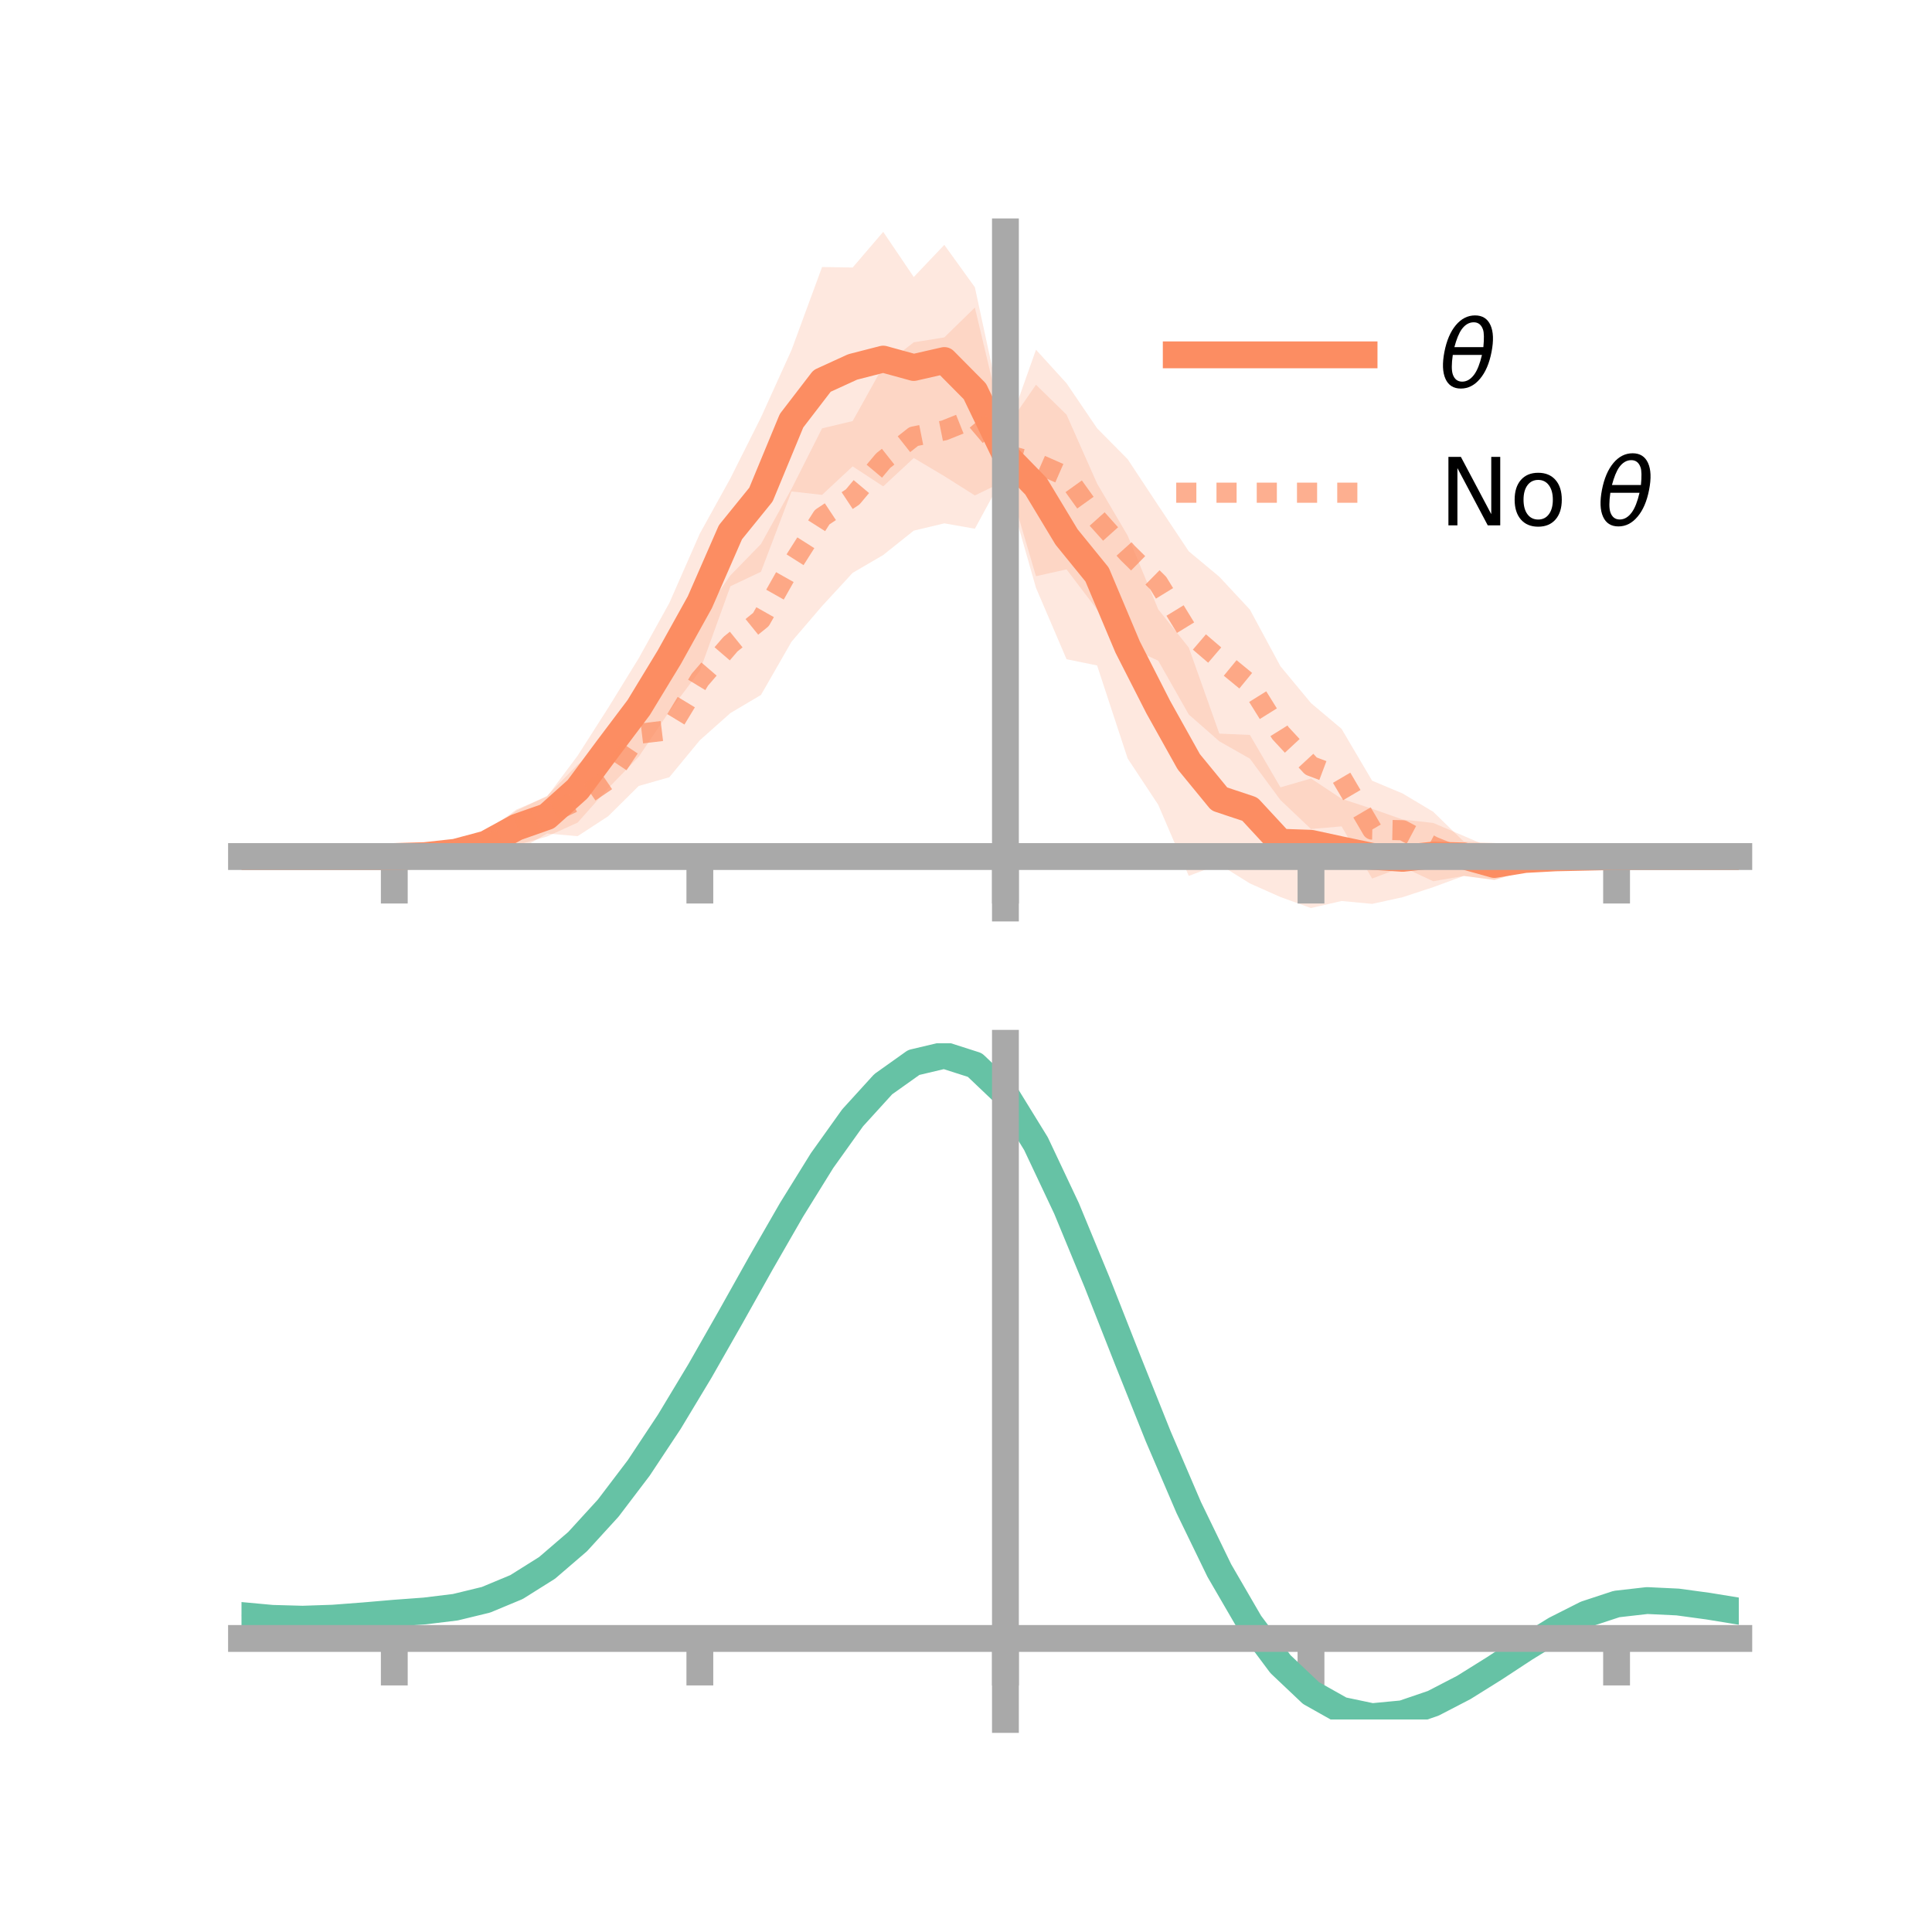 <?xml version="1.0" encoding="utf-8" standalone="no"?>
<!DOCTYPE svg PUBLIC "-//W3C//DTD SVG 1.1//EN"
  "http://www.w3.org/Graphics/SVG/1.1/DTD/svg11.dtd">
<!-- Created with matplotlib (https://matplotlib.org/) -->
<svg height="144pt" version="1.1" viewBox="0 0 144 144" width="144pt" xmlns="http://www.w3.org/2000/svg" xmlns:xlink="http://www.w3.org/1999/xlink">
 <defs>
  <style type="text/css">*{stroke-linecap:butt;stroke-linejoin:round;}</style>
 </defs>
 <g id="figure_1">
  <g id="patch_1">
   <path d="M 0 144 
L 144 144 
L 144 0 
L 0 0 
z
" style="fill:none;"/>
  </g>
  <g id="axes_1">
   <g id="patch_2">
    <path d="M 18 67.68 
L 129.6 67.68 
L 129.6 17.28 
L 18 17.28 
z
" style="fill:none;"/>
   </g>
   <g id="PolyCollection_1">
    <path clip-path="url(#p515faa6b88)" d="M 18 63.841 
L 18 63.841 
L 20.278 63.841 
L 22.555 63.841 
L 24.833 63.841 
L 27.11 63.841 
L 29.388 63.835 
L 31.665 63.64 
L 33.943 63.072 
L 36.22 61.972 
L 38.498 60.333 
L 40.776 59.371 
L 43.053 56.325 
L 45.331 52.758 
L 47.608 49.06 
L 49.886 44.945 
L 52.163 39.766 
L 54.441 35.65 
L 56.718 31.111 
L 58.996 26.088 
L 61.273 19.901 
L 63.551 19.94 
L 65.829 17.28 
L 68.106 20.646 
L 70.384 18.251 
L 72.661 21.41 
L 74.939 31.977 
L 77.216 28.675 
L 79.494 30.909 
L 81.771 36.043 
L 84.049 39.922 
L 86.327 45.415 
L 88.604 48.263 
L 90.882 54.68 
L 93.159 54.778 
L 95.437 58.685 
L 97.714 58.024 
L 99.992 59.536 
L 102.269 60.282 
L 104.547 61.083 
L 106.824 61.338 
L 109.102 62.307 
L 111.38 63.296 
L 113.657 63.213 
L 115.935 63.498 
L 118.212 63.775 
L 120.49 63.839 
L 122.767 63.841 
L 125.045 63.841 
L 127.322 63.841 
L 129.6 63.841 
L 129.6 63.841 
L 129.6 63.841 
L 127.322 63.841 
L 125.045 63.841 
L 122.767 63.841 
L 120.49 63.846 
L 118.212 64.006 
L 115.935 64.38 
L 113.657 64.914 
L 111.38 65.574 
L 109.102 65.287 
L 106.824 66.123 
L 104.547 66.872 
L 102.269 67.37 
L 99.992 67.155 
L 97.714 67.68 
L 95.437 66.86 
L 93.159 65.846 
L 90.882 64.424 
L 88.604 65.286 
L 86.327 59.981 
L 84.049 56.533 
L 81.771 49.6 
L 79.494 49.134 
L 77.216 43.814 
L 74.939 35.828 
L 72.661 36.928 
L 70.384 35.49 
L 68.106 34.136 
L 65.829 36.251 
L 63.551 34.76 
L 61.273 36.885 
L 58.996 36.629 
L 56.718 42.617 
L 54.441 43.695 
L 52.163 50.001 
L 49.886 53.022 
L 47.608 56.405 
L 45.331 58.747 
L 43.053 61.311 
L 40.776 62.349 
L 38.498 62.988 
L 36.22 63.851 
L 33.943 63.97 
L 31.665 63.904 
L 29.388 63.844 
L 27.11 63.841 
L 24.833 63.841 
L 22.555 63.841 
L 20.278 63.841 
L 18 63.841 
z
" style="fill:#fc8d62;fill-opacity:0.2;"/>
   </g>
   <g id="PolyCollection_2">
    <path clip-path="url(#p515faa6b88)" d="M 18 63.841 
L 18 63.841 
L 20.278 63.841 
L 22.555 63.841 
L 24.833 63.841 
L 27.11 63.841 
L 29.388 63.839 
L 31.665 63.545 
L 33.943 63.023 
L 36.22 62.089 
L 38.498 60.417 
L 40.776 59.316 
L 43.053 56.99 
L 45.331 55.388 
L 47.608 50.808 
L 49.886 50.904 
L 52.163 46.148 
L 54.441 42.885 
L 56.718 40.55 
L 58.996 36.436 
L 61.273 31.927 
L 63.551 31.385 
L 65.829 27.292 
L 68.106 25.513 
L 70.384 25.148 
L 72.661 22.923 
L 74.939 32.491 
L 77.216 26.066 
L 79.494 28.569 
L 81.771 31.924 
L 84.049 34.226 
L 86.327 37.673 
L 88.604 41.091 
L 90.882 42.989 
L 93.159 45.434 
L 95.437 49.658 
L 97.714 52.404 
L 99.992 54.323 
L 102.269 58.188 
L 104.547 59.143 
L 106.824 60.505 
L 109.102 62.726 
L 111.38 62.827 
L 113.657 62.994 
L 115.935 63.562 
L 118.212 63.74 
L 120.49 63.84 
L 122.767 63.841 
L 125.045 63.841 
L 127.322 63.841 
L 129.6 63.841 
L 129.6 63.841 
L 129.6 63.841 
L 127.322 63.841 
L 125.045 63.841 
L 122.767 63.841 
L 120.49 63.843 
L 118.212 64.088 
L 115.935 64.457 
L 113.657 64.907 
L 111.38 65.59 
L 109.102 65.288 
L 106.824 65.682 
L 104.547 64.62 
L 102.269 65.482 
L 99.992 61.593 
L 97.714 61.792 
L 95.437 59.631 
L 93.159 56.546 
L 90.882 55.253 
L 88.604 53.254 
L 86.327 49.242 
L 84.049 48.205 
L 81.771 45.435 
L 79.494 42.438 
L 77.216 42.948 
L 74.939 35.217 
L 72.661 39.408 
L 70.384 39.008 
L 68.106 39.55 
L 65.829 41.368 
L 63.551 42.698 
L 61.273 45.17 
L 58.996 47.829 
L 56.718 51.797 
L 54.441 53.147 
L 52.163 55.174 
L 49.886 57.932 
L 47.608 58.58 
L 45.331 60.836 
L 43.053 62.323 
L 40.776 62.126 
L 38.498 63.449 
L 36.22 63.997 
L 33.943 63.916 
L 31.665 63.933 
L 29.388 63.842 
L 27.11 63.841 
L 24.833 63.841 
L 22.555 63.841 
L 20.278 63.841 
L 18 63.841 
z
" style="fill:#fc8d62;fill-opacity:0.2;"/>
   </g>
   <g id="matplotlib.axis_1">
    <g id="xtick_1">
     <g id="line2d_1">
      <defs>
       <path d="M 0 0 
L 0 3.5 
" id="mba4105c945" style="stroke:#a9a9a9;stroke-width:2;"/>
      </defs>
      <g>
       <use style="fill:#a9a9a9;stroke:#a9a9a9;stroke-width:2;" x="29.388" xlink:href="#mba4105c945" y="63.841"/>
      </g>
     </g>
    </g>
    <g id="xtick_2">
     <g id="line2d_2">
      <g>
       <use style="fill:#a9a9a9;stroke:#a9a9a9;stroke-width:2;" x="52.163" xlink:href="#mba4105c945" y="63.841"/>
      </g>
     </g>
    </g>
    <g id="xtick_3">
     <g id="line2d_3">
      <g>
       <use style="fill:#a9a9a9;stroke:#a9a9a9;stroke-width:2;" x="74.939" xlink:href="#mba4105c945" y="63.841"/>
      </g>
     </g>
    </g>
    <g id="xtick_4">
     <g id="line2d_4">
      <g>
       <use style="fill:#a9a9a9;stroke:#a9a9a9;stroke-width:2;" x="97.714" xlink:href="#mba4105c945" y="63.841"/>
      </g>
     </g>
    </g>
    <g id="xtick_5">
     <g id="line2d_5">
      <g>
       <use style="fill:#a9a9a9;stroke:#a9a9a9;stroke-width:2;" x="120.49" xlink:href="#mba4105c945" y="63.841"/>
      </g>
     </g>
    </g>
   </g>
   <g id="matplotlib.axis_2"/>
   <g id="line2d_6">
    <path clip-path="url(#p515faa6b88)" d="M 18 63.841 
L 20.278 63.841 
L 22.555 63.841 
L 24.833 63.841 
L 27.11 63.841 
L 29.388 63.84 
L 31.665 63.772 
L 33.943 63.521 
L 36.22 62.911 
L 38.498 61.66 
L 40.776 60.86 
L 43.053 58.818 
L 45.331 55.752 
L 47.608 52.732 
L 49.886 48.983 
L 52.163 44.884 
L 54.441 39.673 
L 56.718 36.864 
L 58.996 31.358 
L 61.273 28.393 
L 63.551 27.35 
L 65.829 26.765 
L 68.106 27.391 
L 70.384 26.871 
L 72.661 29.169 
L 74.939 33.902 
L 77.216 36.244 
L 79.494 40.021 
L 81.771 42.822 
L 84.049 48.227 
L 86.327 52.698 
L 88.604 56.775 
L 90.882 59.552 
L 93.159 60.312 
L 95.437 62.773 
L 97.714 62.852 
L 99.992 63.346 
L 102.269 63.826 
L 104.547 63.977 
L 106.824 63.731 
L 109.102 63.797 
L 111.38 64.435 
L 113.657 64.063 
L 115.935 63.939 
L 118.212 63.891 
L 120.49 63.842 
L 122.767 63.841 
L 125.045 63.841 
L 127.322 63.841 
L 129.6 63.841 
" style="fill:none;stroke:#fc8d62;stroke-linecap:square;stroke-width:2;"/>
   </g>
   <g id="line2d_7">
    <path clip-path="url(#p515faa6b88)" d="M 18 63.841 
L 20.278 63.841 
L 22.555 63.841 
L 24.833 63.841 
L 27.11 63.841 
L 29.388 63.841 
L 31.665 63.739 
L 33.943 63.469 
L 36.22 63.043 
L 38.498 61.933 
L 40.776 60.721 
L 43.053 59.657 
L 45.331 58.112 
L 47.608 54.694 
L 49.886 54.418 
L 52.163 50.661 
L 54.441 48.016 
L 56.718 46.174 
L 58.996 42.133 
L 61.273 38.549 
L 63.551 37.041 
L 65.829 34.33 
L 68.106 32.531 
L 70.384 32.078 
L 72.661 31.166 
L 74.939 33.854 
L 77.216 34.507 
L 79.494 35.504 
L 81.771 38.679 
L 84.049 41.216 
L 86.327 43.458 
L 88.604 47.172 
L 90.882 49.121 
L 93.159 50.99 
L 95.437 54.644 
L 97.714 57.098 
L 99.992 57.958 
L 102.269 61.835 
L 104.547 61.882 
L 106.824 63.093 
L 109.102 64.007 
L 111.38 64.208 
L 113.657 63.951 
L 115.935 64.009 
L 118.212 63.914 
L 120.49 63.842 
L 122.767 63.841 
L 125.045 63.841 
L 127.322 63.841 
L 129.6 63.841 
" style="fill:none;stroke:#fc8d62;stroke-dasharray:1.5,1.5;stroke-dashoffset:0;stroke-opacity:0.7;stroke-width:1.5;"/>
   </g>
   <g id="patch_3">
    <path d="M 74.939 67.68 
L 74.939 17.28 
" style="fill:none;stroke:#a9a9a9;stroke-linecap:square;stroke-linejoin:miter;stroke-width:2;"/>
   </g>
   <g id="patch_4">
    <path d="M 129.6 67.68 
L 129.6 17.28 
" style="fill:none;"/>
   </g>
   <g id="patch_5">
    <path d="M 18 63.841 
L 129.6 63.841 
" style="fill:none;stroke:#a9a9a9;stroke-linecap:square;stroke-linejoin:miter;stroke-width:2;"/>
   </g>
   <g id="patch_6">
    <path d="M 18 17.28 
L 129.6 17.28 
" style="fill:none;"/>
   </g>
   <g id="legend_1">
    <g id="line2d_8">
     <path d="M 87.67 26.449 
L 101.67 26.449 
" style="fill:none;stroke:#fc8d62;stroke-linecap:square;stroke-width:2;"/>
    </g>
    <g id="line2d_9"/>
    <g id="text_1">
     <!-- $\theta$ -->
     <g transform="translate(107.27 28.899)scale(0.07 -0.07)">
      <defs>
       <path d="M 45.516 34.672 
L 14.453 34.672 
Q 12.359 20.062 14.5 13.875 
Q 17.188 6.25 24.469 6.25 
Q 31.781 6.25 37.359 13.922 
Q 42.234 20.656 45.516 34.672 
z
M 47.016 42.969 
Q 48.344 56.844 46.625 61.719 
Q 43.953 69.438 36.766 69.438 
Q 29.297 69.438 23.828 61.812 
Q 19.531 55.672 16.156 42.969 
z
M 38.188 76.766 
Q 49.906 76.766 54.594 66.406 
Q 59.281 56.109 55.719 37.844 
Q 52.203 19.625 43.453 9.281 
Q 34.766 -1.125 23.047 -1.125 
Q 11.281 -1.125 6.641 9.281 
Q 2 19.625 5.516 37.844 
Q 9.078 56.109 17.719 66.406 
Q 26.422 76.766 38.188 76.766 
z
" id="DejaVuSans-Oblique-952"/>
      </defs>
      <use transform="translate(0 0.234)" xlink:href="#DejaVuSans-Oblique-952"/>
     </g>
    </g>
    <g id="line2d_10">
     <path d="M 87.67 36.724 
L 101.67 36.724 
" style="fill:none;stroke:#fc8d62;stroke-dasharray:1.5,1.5;stroke-dashoffset:0;stroke-opacity:0.7;stroke-width:1.5;"/>
    </g>
    <g id="line2d_11"/>
    <g id="text_2">
     <!-- No $\theta$ -->
     <g transform="translate(107.27 39.174)scale(0.07 -0.07)">
      <defs>
       <path d="M 9.812 72.906 
L 23.094 72.906 
L 55.422 11.922 
L 55.422 72.906 
L 64.984 72.906 
L 64.984 0 
L 51.703 0 
L 19.391 60.984 
L 19.391 0 
L 9.812 0 
z
" id="DejaVuSans-78"/>
       <path d="M 30.609 48.391 
Q 23.391 48.391 19.188 42.75 
Q 14.984 37.109 14.984 27.297 
Q 14.984 17.484 19.156 11.844 
Q 23.344 6.203 30.609 6.203 
Q 37.797 6.203 41.984 11.859 
Q 46.188 17.531 46.188 27.297 
Q 46.188 37.016 41.984 42.703 
Q 37.797 48.391 30.609 48.391 
z
M 30.609 56 
Q 42.328 56 49.016 48.375 
Q 55.719 40.766 55.719 27.297 
Q 55.719 13.875 49.016 6.219 
Q 42.328 -1.422 30.609 -1.422 
Q 18.844 -1.422 12.172 6.219 
Q 5.516 13.875 5.516 27.297 
Q 5.516 40.766 12.172 48.375 
Q 18.844 56 30.609 56 
z
" id="DejaVuSans-111"/>
       <path id="DejaVuSans-32"/>
      </defs>
      <use transform="translate(0 0.234)" xlink:href="#DejaVuSans-78"/>
      <use transform="translate(74.805 0.234)" xlink:href="#DejaVuSans-111"/>
      <use transform="translate(135.986 0.234)" xlink:href="#DejaVuSans-32"/>
      <use transform="translate(167.773 0.234)" xlink:href="#DejaVuSans-Oblique-952"/>
     </g>
    </g>
   </g>
  </g>
  <g id="axes_2">
   <g id="patch_7">
    <path d="M 18 128.16 
L 129.6 128.16 
L 129.6 77.76 
L 18 77.76 
z
" style="fill:none;"/>
   </g>
   <g id="PolyCollection_3">
    <path clip-path="url(#p99074000ee)" d="M 18 120.451 
L 18 120.373 
L 20.278 120.592 
L 22.555 120.656 
L 24.833 120.571 
L 27.11 120.388 
L 29.388 120.185 
L 31.665 120.011 
L 33.943 119.727 
L 36.22 119.17 
L 38.498 118.212 
L 40.776 116.763 
L 43.053 114.769 
L 45.331 112.223 
L 47.608 109.158 
L 49.886 105.642 
L 52.163 101.776 
L 54.441 97.69 
L 56.718 93.539 
L 58.996 89.496 
L 61.273 85.751 
L 63.551 82.502 
L 65.829 79.954 
L 68.106 78.307 
L 70.384 77.76 
L 72.661 78.502 
L 74.939 80.702 
L 77.216 84.451 
L 79.494 89.345 
L 81.771 94.935 
L 84.049 100.802 
L 86.327 106.58 
L 88.604 111.968 
L 90.882 116.731 
L 93.159 120.705 
L 95.437 123.794 
L 97.714 125.968 
L 99.992 127.258 
L 102.269 127.741 
L 104.547 127.53 
L 106.824 126.767 
L 109.102 125.604 
L 111.38 124.206 
L 113.657 122.737 
L 115.935 121.356 
L 118.212 120.216 
L 120.49 119.47 
L 122.767 119.214 
L 125.045 119.328 
L 127.322 119.649 
L 129.6 120.034 
L 129.6 120.138 
L 129.6 120.138 
L 127.322 119.779 
L 125.045 119.48 
L 122.767 119.378 
L 120.49 119.639 
L 118.212 120.393 
L 115.935 121.557 
L 113.657 122.98 
L 111.38 124.5 
L 109.102 125.946 
L 106.824 127.146 
L 104.547 127.936 
L 102.269 128.16 
L 99.992 127.686 
L 97.714 126.412 
L 95.437 124.275 
L 93.159 121.257 
L 90.882 117.391 
L 88.604 112.767 
L 86.327 107.538 
L 84.049 101.928 
L 81.771 96.228 
L 79.494 90.794 
L 77.216 86.035 
L 74.939 82.391 
L 72.661 80.258 
L 70.384 79.543 
L 68.106 80.076 
L 65.829 81.668 
L 63.551 84.126 
L 61.273 87.252 
L 58.996 90.85 
L 56.718 94.726 
L 54.441 98.701 
L 52.163 102.609 
L 49.886 106.303 
L 47.608 109.662 
L 45.331 112.593 
L 43.053 115.034 
L 40.776 116.958 
L 38.498 118.369 
L 36.22 119.309 
L 33.943 119.856 
L 31.665 120.131 
L 29.388 120.294 
L 27.11 120.481 
L 24.833 120.646 
L 22.555 120.715 
L 20.278 120.652 
L 18 120.451 
z
" style="fill:#66c2a5;fill-opacity:0.2;"/>
   </g>
   <g id="matplotlib.axis_3">
    <g id="xtick_6">
     <g id="line2d_12">
      <g>
       <use style="fill:#a9a9a9;stroke:#a9a9a9;stroke-width:2;" x="29.388" xlink:href="#mba4105c945" y="122.121"/>
      </g>
     </g>
    </g>
    <g id="xtick_7">
     <g id="line2d_13">
      <g>
       <use style="fill:#a9a9a9;stroke:#a9a9a9;stroke-width:2;" x="52.163" xlink:href="#mba4105c945" y="122.121"/>
      </g>
     </g>
    </g>
    <g id="xtick_8">
     <g id="line2d_14">
      <g>
       <use style="fill:#a9a9a9;stroke:#a9a9a9;stroke-width:2;" x="74.939" xlink:href="#mba4105c945" y="122.121"/>
      </g>
     </g>
    </g>
    <g id="xtick_9">
     <g id="line2d_15">
      <g>
       <use style="fill:#a9a9a9;stroke:#a9a9a9;stroke-width:2;" x="97.714" xlink:href="#mba4105c945" y="122.121"/>
      </g>
     </g>
    </g>
    <g id="xtick_10">
     <g id="line2d_16">
      <g>
       <use style="fill:#a9a9a9;stroke:#a9a9a9;stroke-width:2;" x="120.49" xlink:href="#mba4105c945" y="122.121"/>
      </g>
     </g>
    </g>
   </g>
   <g id="matplotlib.axis_4"/>
   <g id="line2d_17">
    <path clip-path="url(#p99074000ee)" d="M 18 120.412 
L 20.278 120.622 
L 22.555 120.685 
L 24.833 120.608 
L 27.11 120.435 
L 29.388 120.239 
L 31.665 120.071 
L 33.943 119.792 
L 36.22 119.239 
L 38.498 118.291 
L 40.776 116.86 
L 43.053 114.902 
L 45.331 112.408 
L 47.608 109.41 
L 49.886 105.972 
L 52.163 102.193 
L 54.441 98.196 
L 56.718 94.132 
L 58.996 90.173 
L 61.273 86.502 
L 63.551 83.314 
L 65.829 80.811 
L 68.106 79.191 
L 70.384 78.651 
L 72.661 79.38 
L 74.939 81.547 
L 77.216 85.243 
L 79.494 90.07 
L 81.771 95.582 
L 84.049 101.365 
L 86.327 107.059 
L 88.604 112.367 
L 90.882 117.061 
L 93.159 120.981 
L 95.437 124.034 
L 97.714 126.19 
L 99.992 127.472 
L 102.269 127.95 
L 104.547 127.733 
L 106.824 126.956 
L 109.102 125.775 
L 111.38 124.353 
L 113.657 122.859 
L 115.935 121.456 
L 118.212 120.305 
L 120.49 119.555 
L 122.767 119.296 
L 125.045 119.404 
L 127.322 119.714 
L 129.6 120.086 
" style="fill:none;stroke:#66c2a5;stroke-linecap:square;stroke-width:2;"/>
   </g>
   <g id="patch_8">
    <path d="M 74.939 128.16 
L 74.939 77.76 
" style="fill:none;stroke:#a9a9a9;stroke-linecap:square;stroke-linejoin:miter;stroke-width:2;"/>
   </g>
   <g id="patch_9">
    <path d="M 129.6 128.16 
L 129.6 77.76 
" style="fill:none;"/>
   </g>
   <g id="patch_10">
    <path d="M 18 122.121 
L 129.6 122.121 
" style="fill:none;stroke:#a9a9a9;stroke-linecap:square;stroke-linejoin:miter;stroke-width:2;"/>
   </g>
   <g id="patch_11">
    <path d="M 18 77.76 
L 129.6 77.76 
" style="fill:none;"/>
   </g>
  </g>
 </g>
 <defs>
  <clipPath id="p515faa6b88">
   <rect height="50.4" width="111.6" x="18" y="17.28"/>
  </clipPath>
  <clipPath id="p99074000ee">
   <rect height="50.4" width="111.6" x="18" y="77.76"/>
  </clipPath>
 </defs>
</svg>
